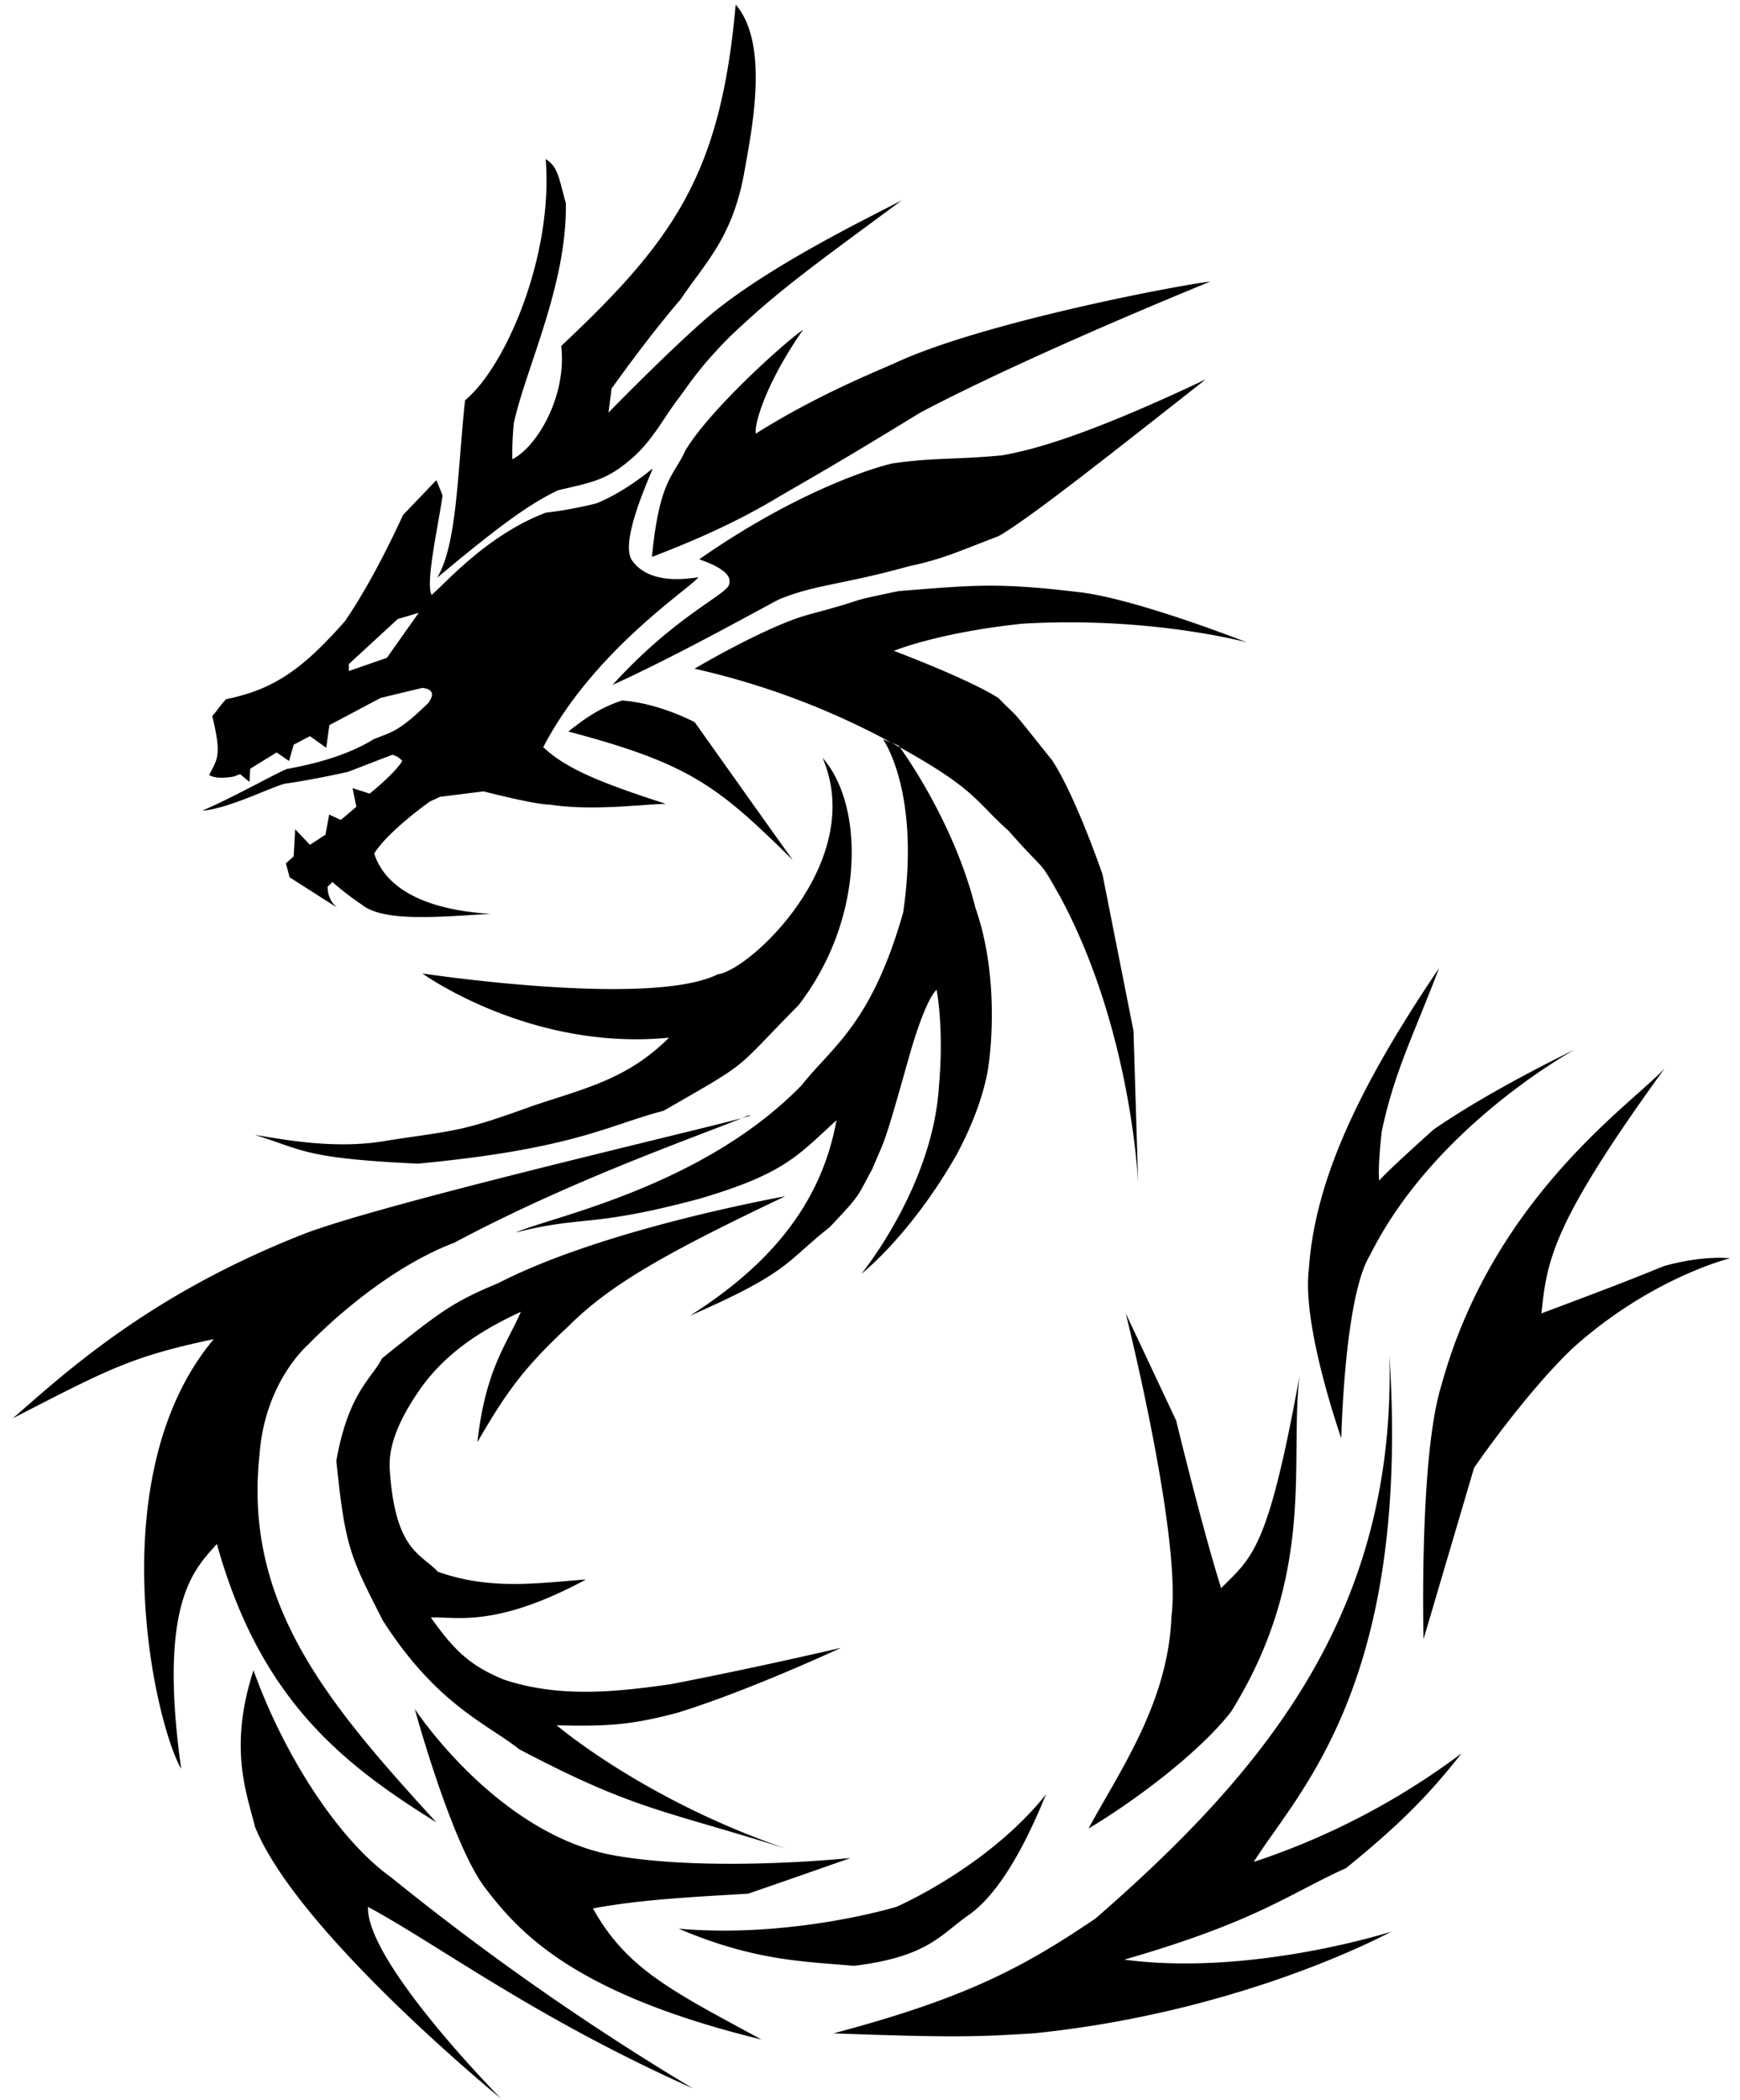 <svg xmlns='http://www.w3.org/2000/svg' color='#fff' viewBox='0 0 460.93 556.06'>
  <path d='M240.14,189.21l-.41.41c15.52-7,35.14-17.87,44-22.6,9.55-4,17-3.94,34.51-8.83,8.94-1.89,13.09-3.9,23.83-8,8.14-4.66,29.46-21.55,54.85-41.5-33.24,15.76-47.09,18.91-54,20.13C330,130,325,129.4,314.51,130.87c-.11-.21-22.27,4.9-51.77,25.47,10,3.46,7.88,6.3,7.8,7C268.94,166.14,255.85,172,240.14,189.21Zm37.59-66.15c-.52-2.31,2.67-13.46,12.54-27.53-5.67,4-24.93,21.45-31.23,32.05-3,6.72-6.84,7.46-8.83,28.14,10.81-4.19,22.23-9,34.1-16.23,12.07-6.92,20.49-11.9,37-22,14.06-7.45,39.77-19.49,76.83-34.71-11.45,1.47-60.33,11.08-82.59,21.16C309.76,106.58,294.43,112.56,277.73,123.06Zm37.8,41.7c-16.25,3.4-5.58,1.34-23.62,6.17-11.26,3-30.41,14.38-30.41,14.38a203.15,203.15,0,0,1,49.72,18.28l2.37,1.28,1.94.77.35.48c20.28,11.24,20,14.29,28.82,22.12,10.54,12,7.52,6.59,13.77,17.67,18.93,35.36,20.54,75.8,20.54,75.8l-1.23-40.47-8.22-41.49s-7.1-20.74-13.35-30.2c-12.86-16.08-7.75-9.83-14.18-16.44-7.68-5-27.73-12.53-27.73-12.53s11.77-4.87,34.1-7.19c33.76-2,59.37,4.93,59.37,4.93S378,166.58,363,165C341.73,162.47,335.54,163.16,315.53,164.76ZM311.42,204s10,13.84,5.35,45.81c-8.4,29.65-18.88,35.63-26.92,45.81-26.26,27-66.69,34.93-75.8,39,18.22-4.64,19.78-1.18,48.89-9,22.33-6.61,25.8-11.29,36.16-20.75-4.11,22.68-18.28,38.73-38.83,51.77,26.62-11.61,25.19-14.14,37-23.42,8.4-8.93,7-7.55,11.3-15.41,3.57-8.57,2.87-5.27,9.65-29.38,4.65-16.43,7.4-18.08,7.4-18.08s2,9.94.62,25.48c-1.61,26.61-20.55,49.71-20.55,49.71s12.94-10,25.27-31.63c7.5-13.94,8.42-23.63,8.42-23.63s3.48-21.88-3.49-41.7c-5.35-21.41-17.75-39.34-20-42.46l-2.29-1.25ZM180.36,310.21c-14.29,2.68-29.08-.55-35.33-1.44,12.86,3.93,12.77,6.17,43.14,7.6,41.62-3.93,50.47-10.22,65.12-14,23.93-13.75,18.06-10.08,35.74-27.94,17.69-22.86,17.45-53,6.37-65.53,11.79,27.33-19.16,56.24-27.73,57.32-17.87,8.93-78.27-.21-78.27-.21s28.53,20.62,65.33,17c-11.08,11.07-22.41,13.44-36.16,18.08C200,307.78,199.47,307.35,180.36,310.21ZM193.1,490.78c-28.59-31.25-51.13-57.72-46.84-97.37,1.43-19.47,12.94-29.17,12.94-29.17s17.9-19.06,38.62-26.92c30.59-16.32,62-27.29,76.24-33-14.43,3.86-93.16,22.17-115.27,30.36-41.44,16.08-63.93,37-77.86,49.1,25.72-13.21,31.41-16.31,53.21-20.95-30,35.72-16.13,100.59-8.63,113.81-6.25-44.65,3.73-53,9.45-59.58C146.39,458.15,168.09,475.24,193.1,490.78Zm82.58-187.15-1.62.66C276.3,303.69,277,303.44,275.68,303.63Zm-18.9,158.19c18.76-5.72,43.55-17.26,43.55-17.26s-22,5.19-45.19,9.65c-15,2.15-29.7,3.59-44.17-1.23-8.22-3.39-12.7-7-19.31-16.43,6.43-.36,16.79,3,41.08-10.07-12.5.89-25.12,2.95-39.23-2.05-4.47-4.82-11.31-5.48-12.74-26.91-.54-7.15,3.24-14.66,8.42-22,6.26-8.57,14.69-14.56,26.3-19.92-3.57,8.39-9.36,15-11.51,34.51,7.51-13,12.28-19.74,24.24-30.81,11.26-11.26,26.59-19.67,57.32-34.31-12.33,2.32-51.36,10.33-76,23-12,5-15.27,7.42-30.81,19.92-2.86,5.54-8.91,9.08-12.12,27.12,2.32,23,3.75,25.53,12.32,42.32,14.29,22.32,27.58,27.31,36.16,34.1,30.54,16.08,37.8,15.94,70.67,26.3-27.69-9.47-49.38-23.38-60.81-32.67C239.05,465.46,245.17,464.85,256.78,461.82ZM225.35,138.06c7.87-1.89,12.29-2.43,18.28-7.4,6.17-4.79,9.35-11.23,12.94-16s5.84-8.7,14-17c13.22-12.66,22.7-19.25,45.81-36.36C305.23,67.05,281.84,78.52,266.44,91c-10.28,8.56-27.74,26.5-27.74,26.5l.82-6.36s9.56-13.53,18.29-23.63c6.5-9.76,14-16.4,17.05-34.72,1.88-10.61,6.43-33.07-2.47-43.34C268.46,54,256.3,71.6,226.17,99.85c1.54,13.35-6.44,26.74-12.94,30a79.54,79.54,0,0,1,.41-9.66c3.25-14.72,14.11-36.56,13.76-58.13-1.88-6.85-2.09-9.66-5.34-11.71,2.06,25.33-10.41,54.81-21.36,63.89-2.06,19.51-2.09,38.14-7.4,47C210.42,146.89,218.16,141.48,225.35,138.06ZM176.46,204c-9.08,5.65-21.23,7.46-22.6,7.81-.51-.35-14.24,7.5-22.8,11.09,7.19-.51,19.1-6.68,22.18-7.19,6.51-.86,16.44-3.08,16.44-3.08l11.71-4.52a4.61,4.61,0,0,1,2.67,1.64c-2.06,3.43-8.63,8.63-8.63,8.63l-4.52-1.44,1,4.93-4.11,3.49-3.08-1.43-1,5.34-4.11,2.67-3.9-4.11L155.3,235l-2.06,1.85,1,3.7,12.53,8a7,7,0,0,1-2.46-5.55,7.85,7.85,0,0,0,1.23-1.23,73.65,73.65,0,0,0,7.8,6c5.83,4.79,21.27,3.15,34.11,2.46-21.75-1.37-28.76-9.52-30.82-16,3.94-6.16,14.79-13.77,14.79-13.77l2.67-1.23,11.51-1.44s13.52,3.5,17.46,3.5c11.3,1.71,23.79,0,30.81-.21-18.14-5.82-26.63-9.52-32.45-15,13.52-26,39.71-42.59,41.08-45-10.44,1.71-15.23-1.24-17.46-4.32-3.77-4.79,5.17-23.42,5.34-24.45-8.56,7-15,9.25-15,9.25A106.26,106.26,0,0,1,222.06,144c-15.23,5.82-25.92,18-30.2,21.78-1.71-3.08,1.68-17.91,2.88-26.3-.69-1.88-1.64-4.1-1.64-4.1l-8.84,9.24s-7.36,16.5-15.4,28.14c-11.48,13-19,18.06-31.48,20.63-2.74,3.08-1.77,2.38-3.65,4.44,2.56,10.44,1.4,11.33-.82,15.61,2.05,1.37,6.57.41,6.57.41l1.64-.62,2.47,2.06.2-3.49,7-4.32,3.28,2.26,1.24-4.31,4.31-2.26,4.32,3.08.82-6,13.56-7.19s4.58-1.13,11.09-2.67c4.62.52,1.47,3.91,1.64,3.91C182.82,202.39,180.91,202.12,176.46,204ZM180,182.43l-10.07,3.49v-1.85l12.94-11.91,5.55-1.65Zm107.44,53.41c-3.25-4.45-25.89-36.36-25.89-36.36s-9.38-5.07-19.31-5.75c-5.47,1.88-9,4.11-14.17,8.22C260.55,210.5,267.87,216.67,287.39,235.84Zm-106,269.73c-13.69-9.52-28.44-31.83-36.78-55.05-6.54,20.24-2,32,.42,41.49,11.3,28,65.12,71.9,65.12,71.9S174.42,527.76,175,513.17c18.75,10.12,44.11,29.32,86.07,48.07A694.76,694.76,0,0,1,181.39,505.57Zm53.2,8c12.8-2.38,26.21-3,41.09-3.9,10.41-3.57,27.12-9.45,27.12-9.45s-36.36,3.85-62.25-.61c-31.25-5.36-53.21-38.83-53.21-38.83s9.77,35.84,18.7,47.45,23.14,27.86,73.13,40.06C255.66,535.5,243.52,529.66,234.59,513.58Zm22.6,5.35c20.24,8.63,33.33,8.67,46.43,9.86,19.94-2.39,23.17-8.5,30.61-13.56,10.41-7.44,17.95-26.19,20.33-31.84-15.47,19.34-39.64,29.78-39.64,29.78S287.25,521.6,257.19,518.93ZM445.57,367.11c1.79,67.57-32.33,109.56-77.86,149.14-19.34,13.1-34.62,21.18-69.43,30.41,32.43,1.19,38.42.89,53,0C407.22,541,446,519.75,446,519.75s-37,11.86-70.67,7.39c35.12-10.12,43.58-17.39,58.76-24.24,14.28-11.61,21.68-19.09,30.61-30.4a192.22,192.22,0,0,1-55.06,28.76C420.93,483.1,451.22,454.63,445.57,367.11ZM365.86,492.43c13.39-8,30.07-20.9,37.8-31,22.62-36.31,15.4-66.12,18.08-88.74-8.33,45.84-12.42,47.75-20.75,56.08-5.06-16.07-11.91-44.37-11.91-44.37L375.72,356s14.8,59,12.12,80.12C387,459.06,374.2,477,365.86,492.43Zm74.57-151.82c17-34.23,54.24-54.44,54.24-54.44s-21.92,10.45-37.39,21.16c-14.28,12.8-14.38,13.56-14.38,13.56s-.57-1.93.62-12.94c3.27-15.78,8.65-26.08,15.2-43.35-22.32,33-33,57.29-34.51,79.91-1.79,15.19,8.62,44.58,8.62,44.58S433.59,351.63,440.43,340.61Zm77.86,2.88c-9.52,3.87-13.41,5.38-32.45,12.53,1.48-14.29,2.9-23.84,32.66-64.92-8.33,9.23-45.48,34-59.17,84-5.95,19.05-4.72,67.18-4.72,67.18L468,396.9s13.3-19.43,26.09-31.64c20.83-18.75,41.7-23.83,41.7-23.83S529,340.51,518.29,343.49Z' transform='translate(-77.51 -8.24)' />
</svg>
